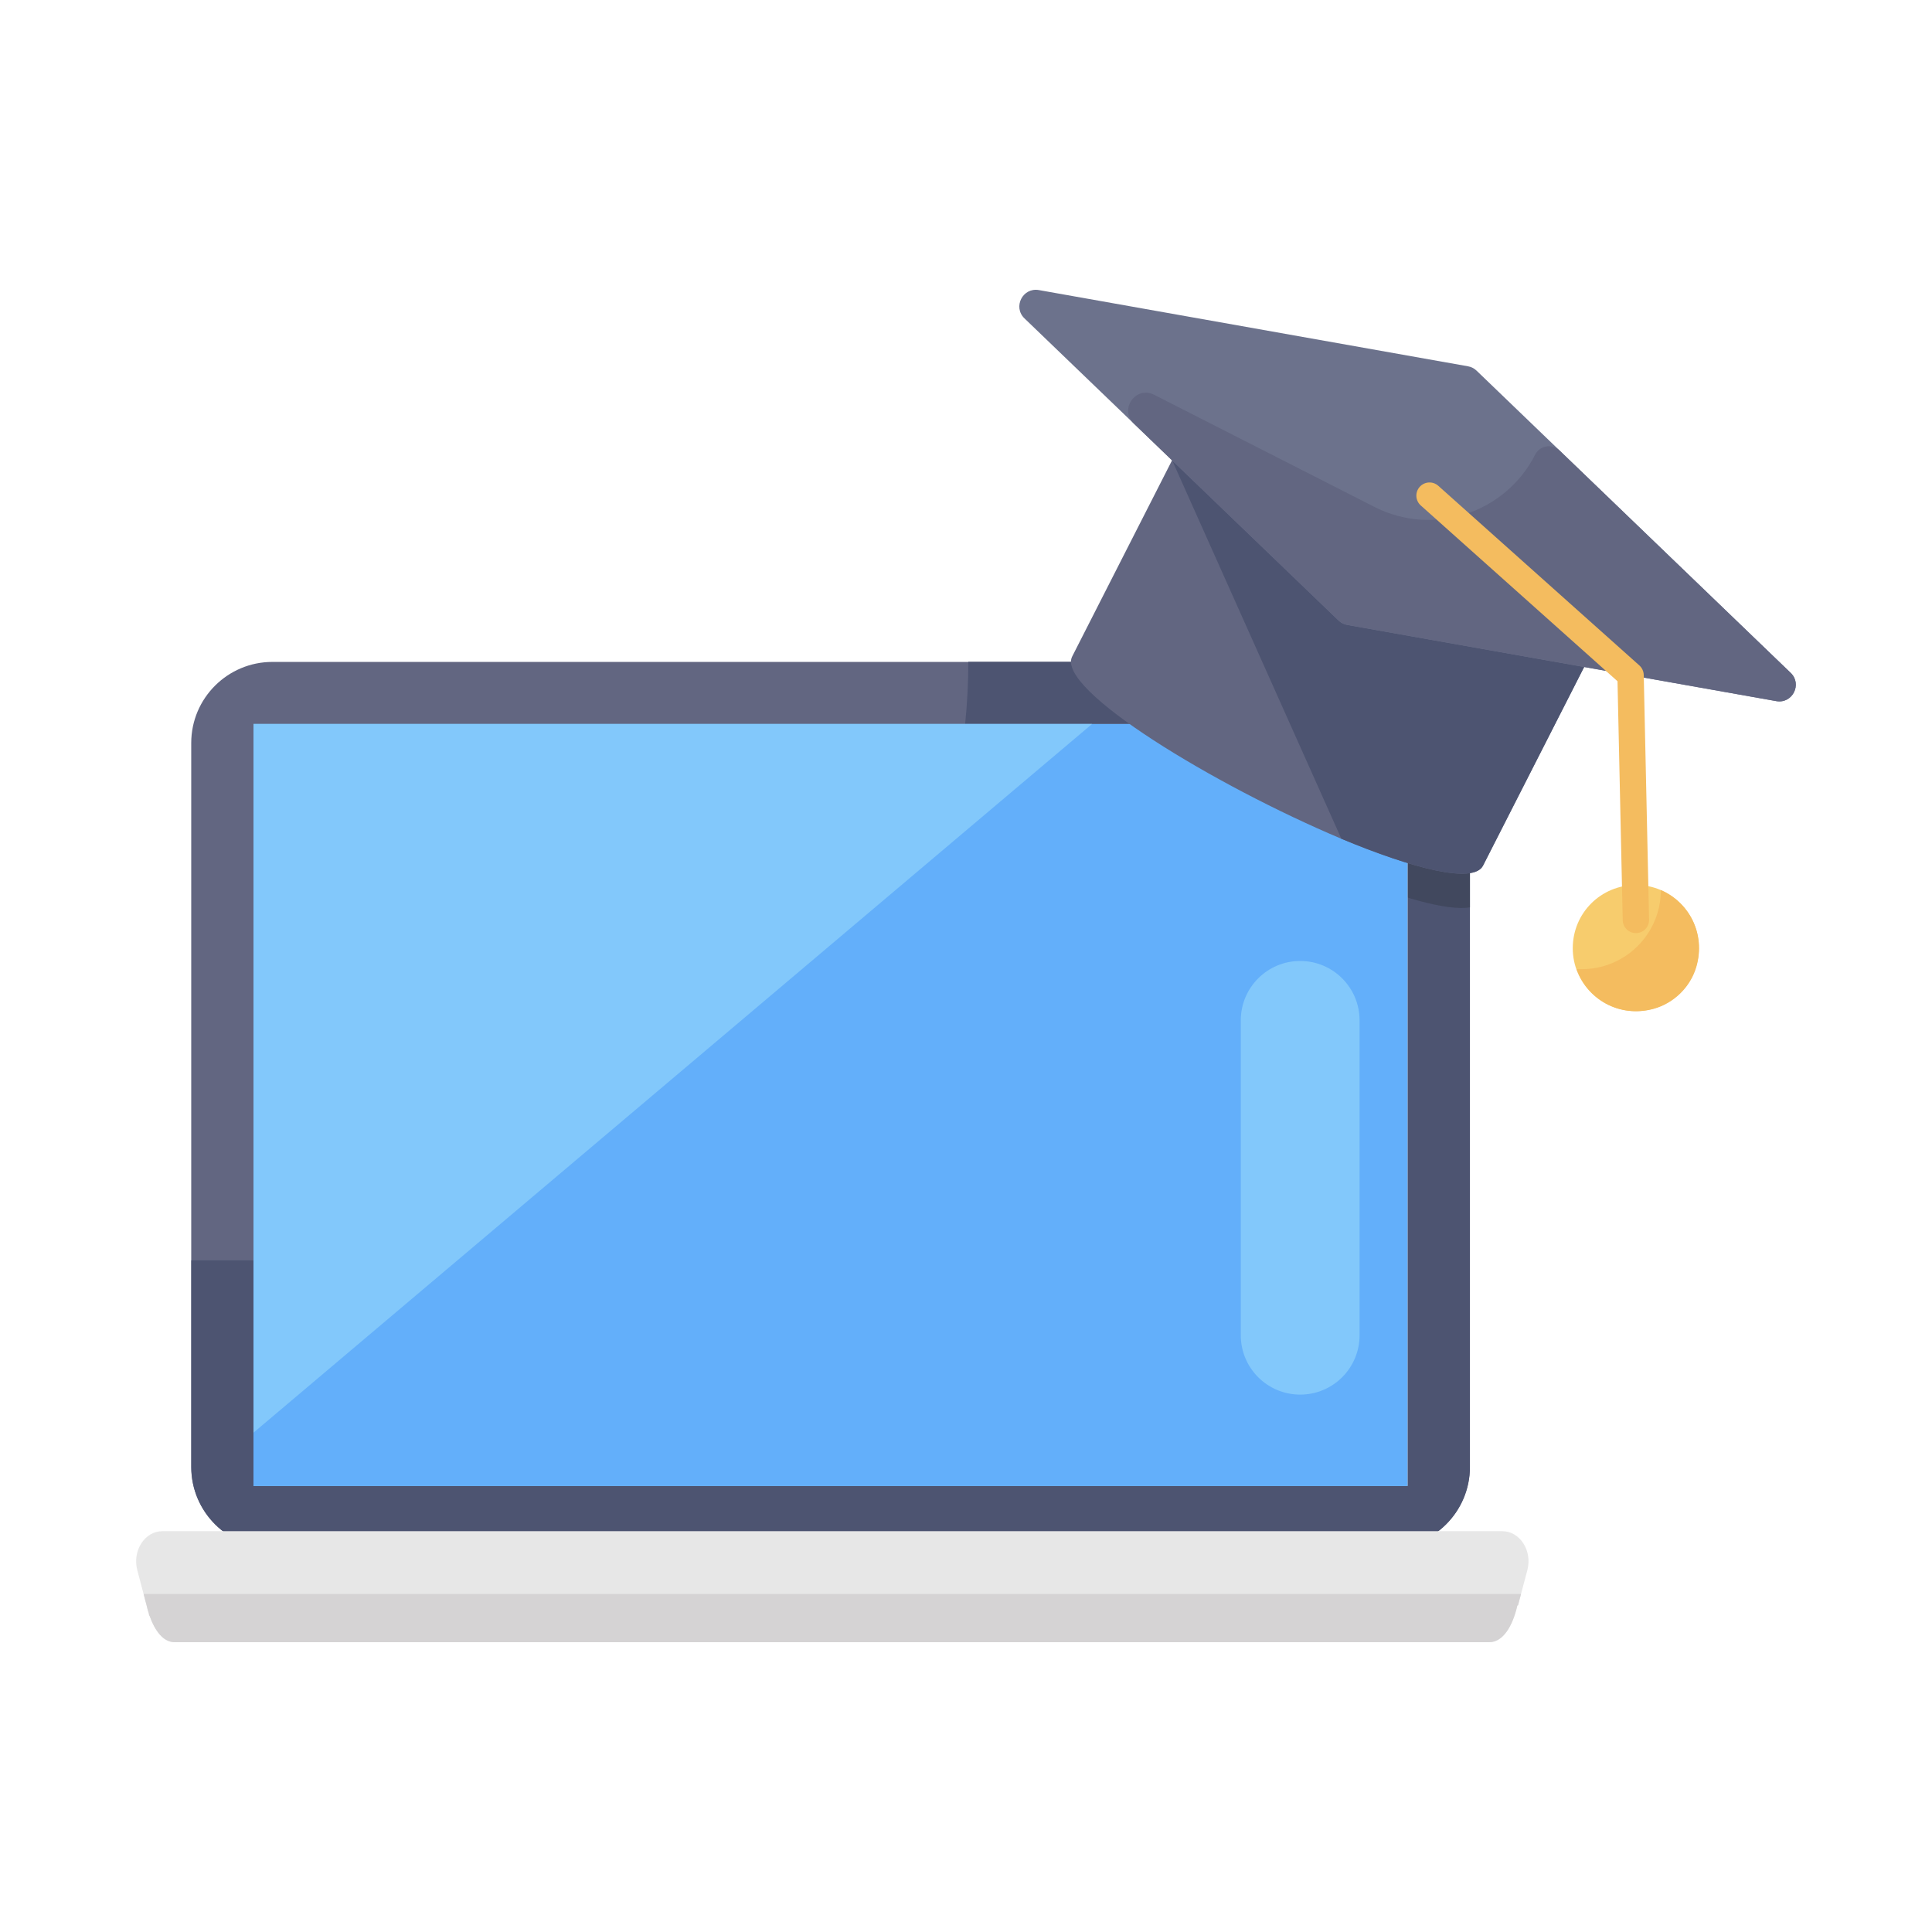 <svg width="100" height="100" viewBox="0 0 100 100" fill="none" xmlns="http://www.w3.org/2000/svg">
<path d="M87.934 49.079C87.934 50.879 86.479 52.334 84.679 52.334C82.861 52.334 81.406 50.879 81.406 49.079C81.406 47.261 82.861 45.807 84.679 45.807C86.479 45.807 87.934 47.261 87.934 49.079Z" fill="#F7CC6D"/>
<path d="M85.966 46.072C85.966 48.332 84.134 50.163 81.875 50.163H81.606C82.15 51.695 83.787 52.709 85.592 52.217C86.641 51.931 87.502 51.087 87.803 50.043C88.305 48.303 87.4 46.69 85.966 46.072Z" fill="#F4BC5F"/>
<path d="M76.08 38.461V75.933C76.08 78.243 74.189 80.133 71.88 80.133H14.098C11.789 80.133 9.898 78.243 9.898 75.933V38.461C9.898 36.133 11.789 34.261 14.098 34.261H71.88C74.189 34.261 76.08 36.133 76.08 38.461Z" fill="#626681"/>
<path d="M76.084 38.455V75.928C76.084 78.255 74.193 80.128 71.884 80.128H14.102C11.793 80.128 9.902 78.255 9.902 75.928V65.237H19.139C27.684 65.237 35.43 61.764 41.048 56.164C46.648 50.564 50.12 42.819 50.12 34.255H71.884C74.193 34.255 76.084 36.128 76.084 38.455Z" fill="#4D5471"/>
<path d="M76.083 38.455V46.964C74.883 47.164 72.337 46.419 69.428 45.2L64.537 34.255H71.883C74.192 34.255 76.083 36.128 76.083 38.455Z" fill="#41485E"/>
<path d="M72.856 37.478H13.125V76.909H72.856V37.478Z" fill="#E7E7E7"/>
<path d="M72.852 37.473H13.121V76.918H72.852V37.473Z" fill="#63AFFA"/>
<path d="M56.525 37.473L13.121 74.154V37.473H56.525Z" fill="#82C8FB"/>
<path d="M67.297 72.185C65.6 72.185 64.223 70.809 64.223 69.112V52.814C64.223 51.116 65.6 49.74 67.297 49.74C68.995 49.74 70.371 51.116 70.371 52.814V69.112C70.371 70.809 68.995 72.185 67.297 72.185Z" fill="#82C8FB"/>
<path d="M8.401 79.254C7.492 79.254 6.842 80.267 7.106 81.27L7.596 83.125C7.627 83.257 7.658 83.388 7.705 83.52L7.72 83.618H7.736C8.015 84.408 8.45 85 9.041 85H77.08C77.794 85 78.292 84.178 78.54 83.092H78.571L79.055 81.274C79.323 80.27 78.672 79.254 77.761 79.254H8.401Z" fill="#E7E7E7"/>
<path d="M7.432 82.503L7.596 83.125C7.627 83.257 7.658 83.388 7.705 83.52L7.72 83.618H7.736C8.015 84.408 8.45 85 9.041 85H77.08C77.794 85 78.292 84.177 78.54 83.092H78.571L78.728 82.503H7.432Z" fill="#D5D3D4"/>
<path d="M84.083 30.421L76.76 44.805C76.27 45.768 73.143 44.962 69.428 43.414C62.94 40.684 54.629 35.683 55.496 33.98L62.819 19.596L84.083 30.421Z" fill="#626681"/>
<path d="M83.309 31.943L76.761 44.805C76.271 45.767 73.144 44.962 69.428 43.414L60.668 23.822L81.645 30.129L83.309 31.943Z" fill="#4D5471"/>
<path d="M91.941 36.291L69.727 32.345C69.563 32.317 69.405 32.236 69.286 32.12C56.22 19.551 86.156 48.348 53.026 16.479C52.415 15.89 52.936 14.867 53.772 15.014L75.986 18.96C76.149 18.988 76.308 19.069 76.427 19.185L92.687 34.826C93.298 35.415 92.777 36.438 91.941 36.291Z" fill="#6C728C"/>
<path d="M92.684 34.829L80.722 23.319C80.336 22.948 79.702 23.055 79.46 23.532C77.91 26.576 74.185 27.788 71.141 26.238L59.738 20.433C58.794 19.952 57.918 21.183 58.681 21.918L69.284 32.119C69.407 32.237 69.561 32.315 69.728 32.345L91.941 36.289C92.774 36.437 93.294 35.415 92.684 34.829Z" fill="#626681"/>
<path d="M84.674 48.297C84.304 48.297 84 48.003 83.992 47.63L83.722 35.261L73.538 26.162C73.257 25.911 73.233 25.48 73.484 25.199C73.735 24.919 74.165 24.894 74.447 25.146L84.853 34.443C84.993 34.569 85.075 34.746 85.08 34.936L85.356 47.602C85.364 47.978 85.066 48.289 84.689 48.297C84.684 48.297 84.679 48.297 84.674 48.297Z" fill="#F4BC5F"/>
</svg>
